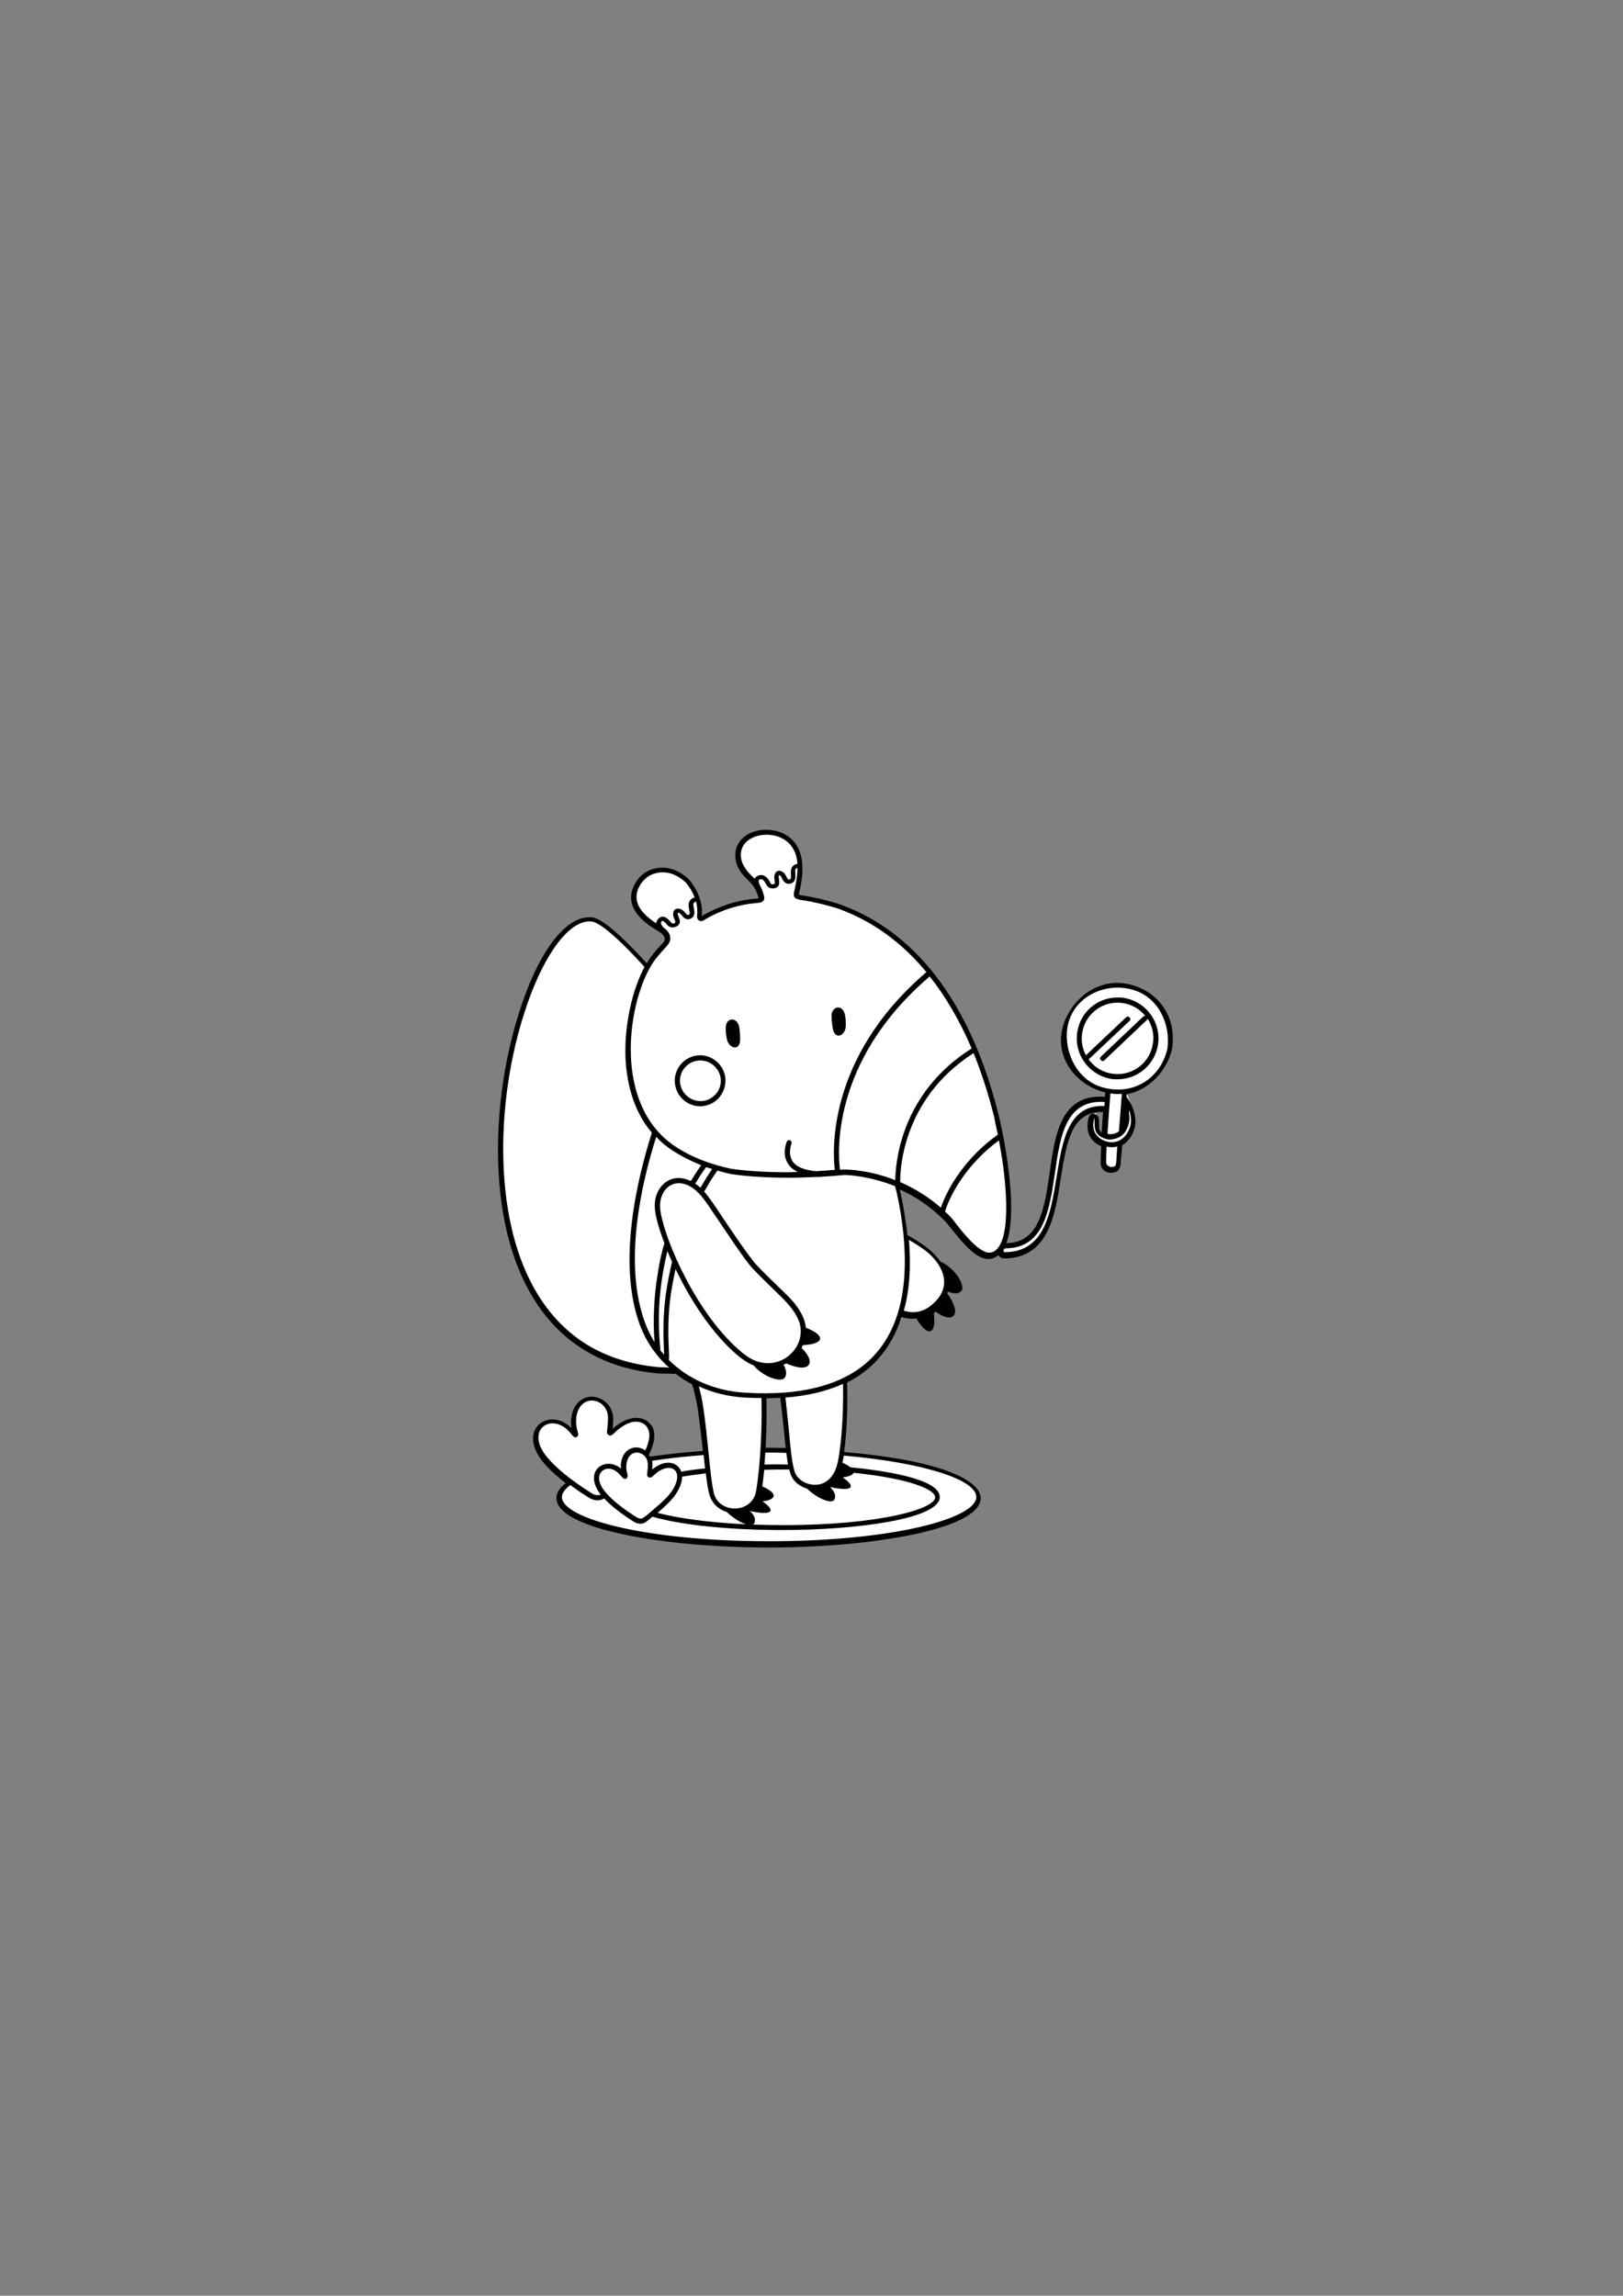 <?xml version="1.0" encoding="utf-8"?>
<!-- Generator: Adobe Illustrator 18.1.1, SVG Export Plug-In . SVG Version: 6.00 Build 0)  -->
<svg version="1.1" xmlns="http://www.w3.org/2000/svg" xmlns:xlink="http://www.w3.org/1999/xlink" x="0px" y="0px"
	 viewBox="0 0 595.3 841.9" enable-background="new 0 0 595.3 841.9" xml:space="preserve">
<rect x="0" y="0" width="595.3" height="841.9" fill="#808080" stroke="none"/>
<g id="Preenchimento">
	<path fill="#FFFFFF" d="M280.2,512.6l0-0.6l-0.6,0c-2.3,0-4.4-0.1-6.5-0.2c-5.8-0.4-11.3-1.7-16.4-4.1l-1.3-0.6l0.4,1.3
		c0.6,2.3,1.2,4.9,1.4,6.2c1,6.1,1.6,12.5,2.2,18.2c0.6,6,1.1,11.1,1.9,14.7c1.1,4.7,5.3,6.4,8.5,6.4l0.2,0c3.2-0.1,7.3-1.9,8.2-6.8
		C279,542.6,280.6,527.8,280.2,512.6z"/>
	<path fill="#FFFFFF" d="M246.4,501.1c-4.9-4.3-8.5-9.5-10.7-15.5c-8.4-22.7-0.9-53.6,4.4-70.1l0.1-0.3l-0.2-0.3
		c-14.6-17.2-10.2-45.9-2.7-60l0.2-0.4l-0.3-0.3c-15.5-16.9-19.1-16.9-20.3-16.9l-0.5,0c-8.3,0-17.9,13.4-24.5,34.1
		c-11.1,34.9-14.8,95.8,20.7,120.7c8.2,5.8,18.1,9.2,29.6,10.2c1.1,0,2.5,0,3.8,0.1l1.8,0.1L246.4,501.1z"/>
	<path fill="#FFFFFF" d="M308.2,539.3l-0.5,0l-0.2,0.4c-1.7,3.8-4.8,5.9-8.4,5.9l-0.2,0c-3.9-0.1-7.4-2.5-8.3-5.8
		c-0.1-0.3-0.2-0.7-0.3-1.1l-0.1-0.5l-0.5,0c-3.1,0-6.3,0-9.3,0.1l-0.6,0l-0.1,0.6c-0.3,3.4-0.7,6.5-1,8.2c-0.8,4.3-4.2,7.1-8.6,7.2
		l-0.2,0c-3.7,0-7.9-2.1-9-6.7c-0.4-1.8-0.8-4.1-1.2-7.4l-0.1-0.6l-0.6,0.1c-3.1,0.3-6.1,0.8-8.8,1.2l-0.5,0.1l0,0.5
		c0,1.5-0.5,3.1-1.4,4.8c-1.6,3.1-4.9,5.8-7.5,8l-1,0.8l1.2,0.3c10.7,2.9,27.9,4.6,46.1,4.6c31.3,0,56.8-4.9,56.8-10.9
		C343.8,545.3,329.5,541.4,308.2,539.3z"/>
	<path fill="#FFFFFF" d="M261.7,428c-0.8-0.2-1.5-0.5-2.3-0.7l-0.5-0.2l-0.3,0.4c-1.4,2-2.8,4.1-4,6.3l-0.3,0.5l0.5,0.3
		c0.6,0.4,1.3,0.9,1.9,1.5l0.6,0.6l0.4-0.7c1.4-2.4,2.8-4.8,4.3-7l0.5-0.7L261.7,428z"/>
	<path fill="#FFFFFF" d="M310,507.3l0-1l-0.9,0.4c-5.9,2.7-12.9,4.4-21,5l-0.7,0.1l0.1,0.7c0.5,4,0.9,7.9,1.3,11.6
		c0.6,6.5,1.2,12.1,2.2,15.6c0.8,3,4.3,5.4,7.9,5.5l0.3,0c3.9,0,7-2.5,8.5-7C309.1,533.8,310.4,521.1,310,507.3z"/>
	<path fill="#FFFFFF" d="M289.9,537c-0.2-1.2-0.4-2.6-0.6-4.3l-0.1-0.6l-0.6,0c-2.1,0-4.2-0.1-6.4-0.1l-2,0l0,0.6
		c-0.1,1.6-0.2,3.1-0.3,4.5l-0.1,0.7l0.7,0c2.9-0.1,5.8-0.1,8.8-0.1l0.8,0L289.9,537z"/>
	<path fill="#FFFFFF" d="M357.1,384.2c-4.3-10.2-9.5-19.2-15.5-26.7l-0.4-0.5l-0.5,0.4c-37.4,31.9-33.7,67.7-33.2,71.7l0.1,0.6
		l2.3-0.2c0.3,0,8.4,0,18.4,3.9l0.9,0.3l0-1c0-5.1,1.5-31.3,27.7-47.8l0.5-0.3L357.1,384.2z"/>
	<path fill="#FFFFFF" d="M293.9,484.1c-0.9-2.4-2.6-4.9-4.9-7.3c-1.1-1.2-2.8-2.9-4.7-4.6l-0.2-0.2c-3.3-3.2-7.1-6.9-8.5-8.7
		c-3.8-4.9-7.3-10.3-10.5-15.1c-2.1-3.1-4.1-6.1-5.8-8.5c-3.1-4.2-6.6-6.5-10-6.5c-2.1,0-4,0.9-5.4,2.6c-1.8,2.2-2.6,5.4-2,8.9
		c2,11.4,13.8,38.6,30.3,52.1c0.7,0.6,1.5,1.1,2.3,1.6c2.4,1.5,5,2.3,7.6,2.3c4.2,0,8.1-2.1,10.5-5.6
		C294.7,491.7,295.2,487.7,293.9,484.1z"/>
	<path fill="#FFFFFF" d="M259.5,538.5c-0.2-1.6-0.3-3.3-0.5-5l-0.1-0.6l-0.6,0c-6.7,0.5-13.1,1.2-19.1,2.1l-0.7,0.2l0.1,0.7
		c0,0.2,0.1,0.4,0.1,0.6c0,0.6,0,1.4-0.1,2.4l-0.2,1.6l1.2-1.1c1.9-1.6,3.8-2.5,5.5-2.5c1.4,0,2.7,0.6,3.5,1.7
		c0.3,0.3,0.4,0.7,0.6,1.2l0.2,0.5l0.6-0.1c2.7-0.5,5.7-0.9,8.8-1.2l0.6-0.1L259.5,538.5z"/>
	<path fill="#FFFFFF" d="M257,388.2c-4.6,0.1-8.3,3.8-8.2,8.4c0.1,4.4,3.8,8,8.2,8l0.2,0c2.2,0,4.2-0.9,5.7-2.5
		c1.5-1.6,2.3-3.6,2.3-5.8C265.1,391.8,261.5,388.2,257,388.2z"/>
	<path fill="#FFFFFF" d="M257.7,426.7c-4.1-1.6-7.8-3.4-11-5.6c-2-1.4-3.8-2.9-5.5-4.7l-0.8-0.8l-0.3,1.1
		c-5.1,16.1-12.3,46.5-4.1,68.8c0.9,2.6,2.2,5,3.7,7.4l1.4,2.2l-0.2-2.6c-0.7-8.8-0.2-17.9,1.5-27.2c0.5-3,1.3-6,2.1-9l0.1-0.2
		l-0.1-0.2c-1.6-4.2-2.7-8.1-3.3-11c-0.6-3.6,0.1-6.9,2.1-9.2c2.4-2.8,6.2-3.6,10-1.6l0.5,0.3l0.3-0.5c1.2-2,2.5-4,3.8-5.9l0.5-0.7
		L257.7,426.7z"/>
	<path fill="#FFFFFF" d="M247.4,462.5c-0.6-1.4-1.2-2.7-1.7-4l-0.7-1.8l-0.5,1.9c-0.7,2.6-1.1,4.7-1.5,6.7
		c-2.6,14.3-1.7,24.7-1.4,28.6c0.1,0.7,0.1,1.1,0.1,1.4l0,0.2l0.1,0.2c0.5,0.6,1,1.2,1.5,1.8l1.2,1.3l0-1.8c0-0.7,0-1.6-0.1-2.4
		c-0.2-4.4-0.4-11.9,0.7-19.7c0.6-4,1.4-8.1,2.3-12l0.1-0.2L247.4,462.5z"/>
	<path fill="#FFFFFF" d="M252.2,323.1c-3.7-3.6-8.2-4.7-12.6-3.3c-2.2,0.7-4,2.3-5.3,4.5c-3,5.3-1,10.2,6.2,14.9l1,0.7l0-1.2
		c0-0.4,0.1-0.7,0.2-1c0.3-0.5,0.7-0.8,1.1-0.9c0.6-0.1,1.2,0.3,1.6,0.6c0.4,0.3,0.6,0.6,0.9,0.9c0.5,0.6,0.9,1,1.5,1
		c0.3,0,0.5-0.1,0.7-0.1c0.4-0.2,0.7-0.4,0.8-0.6c0.2-0.4,0-0.9-0.3-1.7c-0.1-0.3-0.3-0.7-0.3-1c-0.2-0.8-0.1-1.5,0.4-1.8
		c0.3-0.2,1-0.3,1.8,0.1c0.5,0.3,0.8,0.7,1.1,1.1c0.5,0.6,0.9,1,1.4,1c0.3,0,0.5-0.1,0.7-0.2c0.9-0.5,0.7-1.4,0.4-2.5
		c-0.4-1.6-0.5-3,1.6-3.7l0.7-0.2l-0.2-0.6C254.4,325.6,252.4,323.4,252.2,323.1z"/>
	<path fill="#FFFFFF" d="M293.4,316.7c-0.5-5.2-2.9-8.8-7.3-10.5c-1.5-0.6-3.1-0.9-4.7-0.9c-3.7,0-7,1.5-8.8,3.8
		c-1.4,1.9-1.8,4.3-1,6.9c0.7,2.4,2.5,4.4,3.9,5.6c0.4,0.3,0.7,0.7,1,1l0.7,0.7l0.4-0.9c0.1-0.2,0.2-0.4,0.3-0.5
		c0.4-0.4,0.9-0.6,1.5-0.6c0,0,0,0,0,0c0.7,0,1.3,0.4,1.9,1c0.3,0.3,0.5,0.7,0.7,1.1c0.4,0.7,0.7,1.3,1.6,1.3c0.1,0,0.2,0,0.4,0
		c0.4-0.1,0.7-0.2,0.9-0.4c0.3-0.4,0.2-0.9,0.1-1.7c-0.1-0.3-0.1-0.7-0.1-1c0-0.8,0.3-1.5,0.8-1.7c0.1,0,0.2-0.1,0.4-0.1
		c0.4,0,0.8,0.2,1.3,0.6c0.4,0.4,0.6,0.9,0.9,1.3c0.4,0.7,0.7,1.3,1.4,1.3c0.2,0,0.3,0,0.5-0.1c1-0.3,1-1.3,1-2.5
		c-0.1-1.6,0-3,1.9-3.3l0.6-0.1L293.4,316.7z"/>
	<path fill="#FFFFFF" d="M415.3,406.3l-2-5.2l-0.1,7.5c0.4,1.7,0.1,3.5-0.7,5.2c-0.8,1.6-2.3,2.6-4.3,2.9c-0.8,0.1-1.6,0-2.5-0.3
		c-2.9-1.1-2.9-2.7-2.9-4.6c0-0.4,0-0.9,0-1.3c-0.1-0.7-0.2-1-0.3-1.2l-0.6-1.1l-0.9,0.4l-0.4,0.8c-0.1,0.2-0.2,0.4-0.2,0.7
		c-0.9,3.6,0,6.5,2.7,8.3c1.5,1,3.3,1.6,5,1.6c0.4,0,0.8,0,1.2-0.1c2.8-0.4,5-2.5,6.3-5.7C416.7,411.3,416,408.3,415.3,406.3z"/>
	<path fill="#FFFFFF" d="M410.8,419.5l-0.9,0.2c-0.2,0.1-0.4,0.1-0.7,0.2c-0.9,0.1-1.8,0.1-3.1-0.1l-0.8-0.2l0,0.8
		c-0.1,2.5-0.2,4.3-0.2,5.7c0,1.3,0.7,2,1.4,2.3c0.4,0.2,0.9,0.3,1.3,0.3c0.7,0,1.4-0.2,1.8-0.6c0.8-0.6,0.7-2.8,0.7-2.8l0.4-4.8
		L410.8,419.5z"/>
	<path fill="#FFFFFF" d="M411.6,401.1c-1.3,0.1-2.5,0.1-4.2-0.1l-0.7-0.1l-0.1,0.7c-0.2,2.4-0.7,8.5-1.1,14.3l0,0.5l0.5,0.1
		c0.5,0.1,1,0.2,1.4,0.2c0.2,0,0.4,0,0.6-0.1c1.1-0.2,2.1-0.6,2.8-1.2l0.2-0.2l1.2-14.3L411.6,401.1z"/>
	<path fill="#FFFFFF" d="M422.2,374.1l0.3,0.1l-1.2-1.5l-1.3-1.9l0.1,0.4c-2-2.1-4.7-3.5-7.5-4.1c-0.8-0.1-1.6-0.2-2.4-0.2
		c-6.7,0-12.4,4.8-13.6,11.4c-0.6,3.1,0,6.2,1.5,9l0.4,0.8l15.5-14.6c0,0,0.1,0,0.2,0.1c0.1,0.1,0.1,0.2,0,0.3l-15.4,14.6l0.3,0.5
		c2.1,2.9,5.2,4.9,8.8,5.5c0.8,0.1,1.6,0.2,2.4,0.2c6.7,0,12.4-4.8,13.6-11.4C424.3,380.1,423.7,376.9,422.2,374.1z M420.3,373.7
		l-15.7,14.7c0,0-0.1,0-0.2-0.1c-0.1-0.1-0.1-0.2,0-0.3l15.5-14.7l0.2,0l0.1,0l0,0.1C420.4,373.5,420.4,373.6,420.3,373.7z"/>
	<path fill="#FFFFFF" d="M405.5,402.9c-15.6-1-17.7,12.7-20,27.3c-2,12.6-4.4,28.3-18.6,26.6l0.5,0.4c-0.3,0.5-0.6,1-1,1.4l-2.3,1
		c1.7,0.6,10.2,0.8,14.1-1.7c7.4-4.8,9.1-15.7,10.8-26.3c1.9-12.2,3.9-24.8,15.7-24.8c0.2,0,0.4,0,0.7,0l1,0l0.3-3.8L405.5,402.9z"
		/>
	<path fill="#FFFFFF" d="M413.6,361.3c-1.2-0.2-2.3-0.3-3.5-0.3c-9.6,0-17.9,6.9-19.6,16.4c-0.9,5.2,0.2,10.5,3.3,14.9
		c3,4.4,7.6,7.3,12.8,8.2c1.2,0.2,2.3,0.3,3.5,0.3c9.6,0,17.9-6.9,19.6-16.4C431.6,373.5,424.4,363.2,413.6,361.3z M424.2,383.3
		c-1.2,6.8-7.1,11.8-14.1,11.8c-0.8,0-1.7-0.1-2.5-0.2c-7.8-1.4-12.9-8.8-11.6-16.6c1.2-6.8,7.1-11.8,14-11.8c0.8,0,1.7,0.1,2.5,0.2
		C420.4,368.1,425.5,375.6,424.2,383.3z"/>
	<path fill="#FFFFFF" d="M367.3,417.9l-0.2-1l-0.8,0.6c-11.3,8.2-17.8,19.1-20.1,26.6l-0.1,0.4l0.3,0.3c0.6,0.5,1.1,1.1,1.7,1.6
		c0.6,0.6,1.4,1.6,2.3,2.8c2.9,3.7,7.8,9.9,11.8,10.8c0.3,0.1,0.7,0.1,1,0.1c0.5,0,0.9-0.1,1.3-0.2
		C374.1,456.2,368.5,424.3,367.3,417.9z"/>
	<path fill="#FFFFFF" d="M331.9,449.2c-0.8-6.1-1.9-11.3-2.7-14.6l-0.1-0.3l-0.3-0.1c-10.1-4.1-18.5-4.2-18.9-4.2
		c-7.1,0.7-14.1,1.1-21,1.1c-13,0-20.8-1.3-20.9-1.3c-1.4-0.3-3-0.7-4.6-1.2l-0.4-0.1l-0.3,0.4c-1.8,2.5-3.4,5.2-4.9,7.9l-0.2,0.4
		l0.3,0.3c0.6,0.7,1.2,1.3,1.6,2c1.8,2.4,3.8,5.4,5.9,8.6c3.1,4.7,6.7,10,10.5,15c1.3,1.7,5.1,5.4,8.5,8.7c1.9,1.9,3.7,3.6,4.9,4.8
		c2.4,2.5,4.1,5,5,7.5c1.4,3.8,0.9,7.9-1.5,11.3c-2.5,3.6-6.6,5.8-10.9,5.8c-2.7,0-5.3-0.8-7.8-2.4c-0.8-0.5-1.5-1-2.3-1.6
		c-11.3-9.3-19.4-24-23.2-32l-0.8-1.7l-0.4,1.8c-0.8,3.5-1.4,6.7-1.8,9.8c-1.1,7.8-0.9,15.2-0.7,19.6c0.1,2.3,0.1,3.5,0,3.9
		l-0.1,0.4l0.3,0.3c7.2,7.1,17.2,11.5,28.1,12.2c2.6,0.2,5.2,0.3,7.7,0.3c0,0,0,0,0,0c18.1,0,31.7-4.7,40.4-13.9
		C331,487.2,334.6,470.9,331.9,449.2z"/>
	<path fill="#FFFFFF" d="M238.2,522.9c-0.9-1.3-2.2-2-3.8-2.2c-2.5-0.3-5.4,0.9-8.2,3.4c-0.5,0.4-1,0.9-1.5,1.4
		c-0.3,0.3-0.6,0.4-0.8,0.3c-0.1-0.1-0.4-0.2-0.2-1.1c0.2-1,0.5-3.6,0.3-5.1c-0.3-4.2-3.5-6.4-6.5-6.5l-0.2,0
		c-2.6,0-5.6,1.7-6.4,6.6c-0.2,1.7-0.1,3.6,0.5,5.8c0.2,0.6,0.2,0.9-0.2,1.1c-0.3,0-0.6-0.5-0.8-0.7c-0.8-1-2-2.4-3.6-3.3
		c-2.9-1.7-6.5-1.3-8.4,0.8c-1.8,2-2.3,6,1.5,11c3.3,4.3,9.1,9,17.3,14.2c0,0,1,0.6,2.3,0.6c0.6,0,1.1-0.1,1.5-0.3l0.7-0.4l-0.8-1
		c-2.1-2.7-2.7-5.4-1.7-7.4c0.7-1.5,2.3-2.4,4.1-2.4c1,0,2,0.3,3,0.8c0.4,0.2,0.9,0.6,1.3,0.9l1.2,1.1l-0.2-1.7
		c-0.1-0.8-0.1-1.5,0-2.2c0.5-3.7,3-5,4.9-5c1,0,2,0.3,2.9,1l0.6,0.4l0.3-0.7c1.1-2.3,1.7-4.4,1.6-6.1
		C239.1,524.8,238.8,523.8,238.2,522.9z"/>
	<path fill="#FFFFFF" d="M309.8,533.1l-0.6-0.1l-0.1,0.6c-0.3,1.8-0.6,3.3-0.9,4.4l-0.2,0.8l0.8,0.1c21.9,2.2,35.6,6.1,35.6,10.2
		c0,6.4-25.1,11.4-57.2,11.4c-18.6,0-36-1.8-46.7-4.7l0.4-1.5l-1.6,1.4c-0.9,0.7-1.6,1.4-2.2,1.8c-0.5,0.4-1.1,0.6-1.8,0.6
		c-1,0-1.8-0.5-1.9-0.5c-4.8-3-8.5-5.9-11-8.6l-0.4-0.4l-0.5,0.3c-0.6,0.4-1.3,0.6-2.1,0.6c-1.2,0-2.1-0.4-2.5-0.7
		c-2.5-1.6-4.9-3.2-7.1-4.8l-0.4-0.3L209,544c-2.3,1.6-3.5,3.3-3.5,5c0,9.3,34.4,16.9,76.7,16.9c42.3,0,76.7-7.6,76.7-16.9
		C359,540.9,334.3,535.2,309.8,533.1z"/>
	<path fill="#FFFFFF" d="M341.1,458.9c-1.8-1.6-4.3-3.2-7.2-4.9l-1.1-0.6l0.1,1.2c0.8,9.8,0.1,18.5-1.9,25.9l-0.2,0.6l0.6,0.2
		c1.4,0.4,2.6,0.6,3.6,0.6l0.3,0c2.2,0,4.2-0.7,6.1-2.1c3.6-2.7,5.6-5.9,5.7-9.3C347.3,466.6,345.2,462.5,341.1,458.9z"/>
	<path fill="#FFFFFF" d="M366.9,416c-0.5-2.4-1-4.7-1.5-6.8c-2-8.2-4.6-16.1-7.5-23.3l-0.3-0.7l-0.7,0.4
		c-27.9,17.7-27.3,46.8-27.3,48l0,0.4l0.4,0.2c5.5,2.3,10.5,5.5,14.9,9.3l0.7,0.6l0.3-0.9c1.2-3.7,6.4-16.4,20.7-26.5l0.3-0.2
		L366.9,416z"/>
	<path fill="#FFFFFF" d="M248.5,539c-1.6-2.2-5.4-1.9-8.5,0.9c-0.3,0.3-0.7,0.6-1,1c-0.1,0.1-0.3,0.2-0.5,0.2h-0.1l-0.1-0.1
		c-0.1-0.1-0.1-0.4-0.1-0.7c0.1-0.7,0.3-2.6,0.2-3.7c0-0.2-0.1-0.5-0.1-0.7l2.9,0.8l-3.1-1.7c-0.8-2-2.7-3-4.4-3
		c-2.3,0-4.1,1.8-4.5,4.6c-0.2,1.2-0.1,2.6,0.4,4.1c0.1,0.4,0.1,0.6,0,0.7l-0.1,0.1l-0.1,0c-0.2,0-0.4-0.2-0.6-0.5
		c-0.6-0.7-1.4-1.7-2.6-2.3c-0.9-0.5-1.8-0.8-2.8-0.8c-1.7,0-3.1,0.8-3.7,2.2c-0.9,1.9-0.3,4.4,1.6,7c2.3,3.1,6.5,6.5,12.3,10.1
		c0.2,0.2,1,0.4,1.6,0.4c0.6,0,1.1-0.2,1.5-0.5c0.6-0.5,1.5-1.2,2.5-2c0.4-0.3,0.8-0.7,1.3-1.1c2.6-2.2,5.8-4.9,7.4-7.9
		c0.9-1.8,1.4-3.4,1.4-4.8C249.2,540.4,249,539.6,248.5,539z"/>
	<g>
		<path fill="#FFFFFF" d="M235.8,534.5C235.5,534.3,235.3,534.3,235.8,534.5L235.8,534.5z"/>
		<path fill="#FFFFFF" d="M241.2,536.6l-5.5-1.5c-0.3-0.1-0.9-0.2-0.8-0.8l0.1-0.6l0.6,0c0.2,0,0.5,0.1,0.6,0.2L241.2,536.6z"/>
	</g>
	<path fill="#FFFFFF" d="M306.9,332.3c-0.1,0-6.3-2-11.8-2.8c-2.1-0.3-2.6-0.6-2.9-0.9c-0.2-0.3-0.1-0.6-0.1-0.8l0-0.2
		c0.5-2.1,1.3-5.6,1.3-9.2v-0.8l-0.8,0.1c-1.4,0.3-1.4,1.5-1.3,2.8c0.1,1.4,0,2.6-1.3,2.9c-1.3,0.3-1.9-0.4-2.4-1.5
		c-0.2-0.4-0.4-0.9-0.8-1.2c-0.4-0.3-0.7-0.5-1-0.5l-0.8,0.2l0.1,0.4c0,0.1-0.1,0.4-0.1,0.7c0,0.3,0,0.6,0.1,1
		c0.1,0.7,0.2,1.5-0.2,2c-0.2,0.3-0.6,0.5-1.2,0.6c-1.3,0.2-1.8-0.6-2.4-1.5c-0.2-0.3-0.4-0.7-0.6-1c-0.4-0.5-1-0.8-1.6-0.9
		c-0.3,0-0.7,0.1-1.1,0.5c-0.5,0.5-0.5,1.2-0.2,1.9l-0.2,0.1l0.3,0.6c0.4,0.7,0.7,1.3,1,1.9c0.6,1.7,0.9,2.5,0.6,3.1
		c-0.3,0.5-1,0.6-2.4,0.7c-8.3,0.7-15.2,4-18.6,6c-0.9,0.7-1.6,0.8-1.9,0.4c-0.2-0.2-0.3-0.6-0.2-1.1c0.2-1.7,0.1-3.5-0.4-5.3
		l-0.2-0.7l-0.7,0.2c-1.9,0.6-1.6,1.9-1.3,3.2c0.3,1.3,0.5,2.4-0.7,3c-1.2,0.6-2.1-0.2-2.7-0.9c-0.3-0.4-0.6-0.7-1-1
		c-0.4-0.2-0.7-0.3-0.9-0.3l-1,0.3l0.3,0.5c0,0.2,0,0.4,0.1,0.7c0.1,0.3,0.2,0.6,0.3,0.9c0.3,0.7,0.5,1.4,0.3,2
		c-0.2,0.4-0.5,0.7-1,0.9c-1.3,0.5-2.1-0.3-2.6-1c-0.3-0.3-0.5-0.6-0.8-0.8c-0.5-0.4-0.8-0.5-1.3-0.5c-0.3,0.1-0.6,0.3-0.9,0.7
		c-0.4,0.6-0.2,1.3,0.2,1.9l-0.3,0.3l0.7,0.5c1.5,0.9,2.4,2,2.5,3.1c0.1,0.8-0.1,1.6-0.7,2.3c-0.3,0.4-0.7,0.8-1.2,1.3
		c-1.5,1.7-3.6,4-5.2,6.7c-8.4,14.4-12.3,44.4,2.6,61.3l0,0c1.8,2.1,3.9,3.9,6.1,5.4c5.8,3.9,12.9,6.8,21.1,8.6
		c0.3,0.1,8.1,1.3,20.8,1.3c5.6,0,11.5-0.3,17.6-0.8l0.7-0.1l-0.1-0.7c-0.9-6.5-3.3-40.4,32.8-71.6l0.6,0.7l1-0.8
		C331.9,345.3,320.3,336.9,306.9,332.3z M265.7,396.2c0,2.3-0.8,4.5-2.4,6.1c-1.6,1.7-3.7,2.6-6,2.6l-0.2,0c-4.7,0-8.5-3.8-8.6-8.4
		c-0.1-4.8,3.7-8.7,8.4-8.8l0.2,0C261.7,387.8,265.6,391.5,265.7,396.2z"/>
</g>
<g id="Linhas">
	<g>
		<path d="M235.6,534.5C235.3,534.3,235.1,534.3,235.6,534.5L235.6,534.5z"/>
		<path d="M194.7,523.4C194.2,523.2,194,523.3,194.7,523.4L194.7,523.4z"/>
		<path d="M412.5,366c-0.9-0.2-1.8-0.2-2.6-0.2c-7.3,0-13.5,5.2-14.7,12.4c-1.5,8.1,4,15.9,12.1,17.4c0.9,0.2,1.8,0.2,2.6,0.2
			c7.3,0,13.5-5.2,14.8-12.4C426.1,375.3,420.7,367.5,412.5,366z M422.8,383.1c-1.1,6.3-6.6,10.8-12.9,10.8c-0.8,0-1.6-0.1-2.3-0.2
			c-3.5-0.6-6.3-2.5-8.3-5.2l15-14.1c0.4-0.4,0.4-0.9,0-1.3c-0.4-0.4-0.9-0.4-1.3,0L398.3,387c-1.3-2.5-1.9-5.5-1.3-8.5
			c1.1-6.3,6.6-10.8,12.9-10.8c0.8,0,1.6,0.1,2.3,0.2c3.3,0.6,6,2.3,7.9,4.7c-0.3-0.1-0.6,0-0.8,0.2l-15.5,14.7
			c-0.4,0.4-0.4,0.9,0,1.3c0.2,0.2,0.4,0.3,0.7,0.3c0.2,0,0.5-0.1,0.6-0.3l15.5-14.7c0.2-0.2,0.3-0.4,0.3-0.6
			C422.7,376.3,423.5,379.7,422.8,383.1z"/>
		<path d="M412.1,360.6c-10.7-1.4-20.2,6.9-22.5,16.9c-2.5,11,5.6,20.7,15.8,23.1c0,0.4-0.1,0.9-0.1,1.6
			c-16.2-1.1-18.3,13.6-20.3,27.9c-1.9,13.1-3.7,25.6-15.9,25.8c4.3-11.1-0.2-36.3-2.8-46.9C353.4,357,327,338,307,331.3
			c-0.3-0.1-6.5-2-12-2.8c-1.2-0.2-1.8-0.3-2-0.4l0-0.1c1.2-5.1,4.3-18.5-6.8-22.8c-1.6-0.6-3.4-0.9-5.2-0.9c-4.1,0-7.7,1.6-9.7,4.3
			c-1.6,2.2-2,4.9-1.2,7.9c0.8,2.7,2.7,4.8,4.2,6.2c1.5,1.4,2.7,3,3.3,4.7c0.2,0.6,0.6,1.6,0.7,2c-0.3,0.1-1.1,0.2-1.5,0.2
			c-6.3,0.5-13.1,2.7-19,6.1l-0.1,0.1c-0.1,0.1-0.2,0.2-0.3,0.2c0.8-7.5-4.5-13.2-4.7-13.5c-3-2.8-6.2-4.3-9.7-4.3
			c-1.4,0-2.7,0.2-4.1,0.7c-2.4,0.8-4.5,2.6-5.9,5c-5.4,9.5,5.1,15.6,8.5,17.6c1.3,0.8,2.2,1.7,2.3,2.6c0.1,0.5-0.1,0.9-0.4,1.4
			c-0.3,0.4-0.7,0.8-1.2,1.3c-1.5,1.6-3.4,3.8-5,6.4c-15.6-17-19.3-16.9-21-16.8l-0.2,0c0,0,0,0,0,0c-9,0-18.8,13.3-25.6,34.9
			c-6.7,21-9.2,45.2-6.9,66.2c2.8,25.6,12.5,44.9,28.1,55.8c8.4,5.9,18.5,9.4,30.1,10.4c2.5,0,5.5,0.1,5.9,0.2l0.1-0.2
			c1.9,1.5,4,2.8,6.2,4c0.8,2.7,1.5,6,1.8,7.5c0.9,5.7,1.5,11.6,2.1,16.9c-6.9,0.5-13.4,1.2-19.4,2.1c-0.1-0.2-0.3-0.5-0.4-0.7
			c1.3-2.6,2-5,2-7.1c0-1.5-0.4-2.8-1.2-3.8c-1.1-1.5-2.7-2.4-4.6-2.6c-2.8-0.3-6,1-9.1,3.6c-0.1,0.1-0.3,0.3-0.4,0.4
			c0.1-1.3,0.3-3.1,0.2-4.2c-0.4-4.8-4.2-7.5-7.6-7.6c-3-0.1-6.9,1.8-7.7,7.5c-0.2,1.2-0.2,2.5,0,4c-0.7-0.7-1.5-1.4-2.5-1.9
			c-3.5-2-7.5-1.6-9.9,1.1c-2.1,2.4-2.8,6.9,1.4,12.5c2,2.7,5,5.5,8.9,8.5c-2.3,1.7-3.4,3.6-3.4,5.5c0,11.3,39.6,18.1,77.8,18.1
			c38.3,0,77.8-6.8,77.8-18.1c0-6.1-13.2-13.8-50.1-16.9c0.9-6.4,1.4-15.8,1.1-25.5c4.2-2.1,7.8-4.8,10.8-8c4.1-4.4,7.2-9.7,9.1-16
			c1.3,0.4,2.7,0.6,3.9,0.6c0.1,0,0.1,0,0.2,0c0.5,0,1,0,1.4-0.1c4.4,7.3,7.4,5.8,6.4-2c0.2-0.1,0.5-0.3,0.7-0.5
			c6.3,4.7,10,1.3,4.3-6.6c0-0.3,0.1-0.5,0.1-0.8c2.4,1.1,4.3,0.8,5.1-0.3c1.3-1.6-1.9-8-7.7-10.6c-1-1.4-2.3-2.8-3.8-4.2
			c-2.2-1.8-5-3.7-8.4-5.6c-0.1-1.1-0.2-2.3-0.4-3.4c-0.7-5.3-1.6-10-2.4-13.3c5.4,2.4,11.2,6.1,16.5,11.5c0.5,0.5,1.3,1.6,2.3,2.7
			c3.2,4,8,10.2,12.5,11.2c0.4,0.1,0.9,0.1,1.3,0.1c0.6,0,1.2-0.1,1.7-0.3c0.7-0.3,1.3-0.6,1.9-1.1c0.4,0.7,1.1,1.2,2.1,1.2
			c0,0,0,0,0,0c16.2-0.1,18.7-15.7,20.8-29.5c2.1-13.2,3.9-24.6,15.5-24.2c-0.2,2.3-0.4,5-0.5,7.6c-1-0.8-1-1.8-1-3.1
			c0-0.5,0-0.9,0-1.4c-0.1-0.8-0.2-1.5-0.7-1.9c-0.4-0.3-0.8-0.5-1.2-0.6l-0.2,0c-0.5,0-1.4,0.2-1.8,1.9c-0.9,3.9,0.1,7.1,3,9.1
			c0.5,0.4,1.1,0.7,1.7,0.9c-0.1,2.6-0.2,4.7-0.2,6.1c0,1.5,0.7,2.7,2,3.3c0.6,0.3,1.2,0.4,1.8,0.4c0.9,0,1.9-0.3,2.5-0.8
			c1.1-0.9,1.1-3.1,1.1-3.8l0.5-5.5c1.8-1.1,3.3-2.8,4.2-5.2c1.6-4,0-8.7-2-11.7l-0.7-1l0.1-0.8c8.2-1.5,14.9-8.6,16.7-16.7
			c0,0,0-0.1,0-0.1c0,0,0-0.1,0-0.1C431.8,372.1,423.9,362.2,412.1,360.6z M366,416.1c-11.4,8.1-18.2,18.9-20.9,26.8
			c-4.9-4.3-10.1-7.3-14.9-9.4c-0.1-2.3-0.2-30,26.9-47.3c2.8,6.9,5.3,14.5,7.5,23.2C365,411.5,365.5,413.8,366,416.1z M308.1,429
			c-0.7-5-3.8-39.6,32.9-70.9c5.6,7,10.8,15.7,15.4,26.4c-26.4,16.6-28,42.8-28,48.3c-9.9-3.9-17.9-3.9-18.5-3.9h-0.1l0,0
			C309.2,428.9,308.6,428.9,308.1,429z M272.1,315.9c-0.7-2.4-0.4-4.6,0.9-6.3c1.6-2.2,4.8-3.5,8.2-3.5c1.6,0,3.1,0.3,4.5,0.8
			c4.8,1.9,6.5,5.8,6.8,9.9c-2.5,0.4-2.5,2.6-2.4,3.9c0.1,1.4,0,1.7-0.5,1.8c-0.5,0.1-0.6,0.1-1.1-0.9c-0.3-0.5-0.5-1.1-1-1.5
			c-1.1-1-2-0.8-2.4-0.6c-0.7,0.3-1.1,1.2-1.1,2.3c0,0.4,0.1,0.8,0.1,1.1c0.1,0.4,0.2,1,0,1.2c0,0.1-0.2,0.1-0.5,0.2
			c-0.7,0.1-0.8-0.1-1.3-1c-0.2-0.4-0.4-0.8-0.8-1.2c-0.6-0.7-1.5-1.2-2.3-1.2c-0.7,0-1.4,0.2-2,0.8c-0.2,0.2-0.3,0.4-0.4,0.6
			c-0.3-0.4-0.7-0.7-1.1-1.1C274.5,320,272.8,318.1,272.1,315.9z M234.7,324.7c1.2-2,2.9-3.5,4.9-4.2c1.2-0.4,2.3-0.6,3.5-0.6
			c3,0,5.8,1.3,8.4,3.7c0,0,2,2.2,3.3,5.5c-2.8,0.9-2.3,3.1-2,4.5c0.3,1.3,0.3,1.6-0.1,1.8c-0.5,0.3-0.6,0.2-1.3-0.6
			c-0.4-0.4-0.8-0.9-1.3-1.2c-1.3-0.7-2.1-0.3-2.5-0.1c-0.6,0.5-0.9,1.4-0.6,2.5c0.1,0.4,0.2,0.7,0.4,1.1c0.2,0.4,0.4,1,0.3,1.2
			c0,0.1-0.2,0.2-0.4,0.3c-0.6,0.2-0.8,0.1-1.5-0.7c-0.3-0.3-0.6-0.7-1-1c-0.5-0.4-1.2-0.9-2.1-0.7c-0.6,0.1-1.1,0.5-1.6,1.2
			c-0.2,0.4-0.4,0.8-0.4,1.2C233.8,334.1,231.9,329.6,234.7,324.7z M243.8,347.8c0.5-0.5,0.9-1,1.2-1.4c0.7-0.9,1-1.9,0.8-2.9
			c-0.2-1.3-1.2-2.6-2.8-3.6l0.1-0.1c-0.5-0.5-0.8-1.2-0.6-1.7c0.2-0.3,0.4-0.4,0.4-0.4c0.1,0,0.3,0,0.8,0.4
			c0.3,0.2,0.5,0.5,0.7,0.7c0.6,0.7,1.6,1.8,3.4,1.1c0.7-0.3,1.2-0.7,1.4-1.2c0.4-0.8,0-1.7-0.3-2.5c-0.1-0.3-0.2-0.6-0.3-0.8
			c-0.1-0.4,0-0.7,0-0.7c0,0,0.3,0,0.7,0.2c0.3,0.2,0.5,0.5,0.8,0.8c0.6,0.8,1.7,2,3.4,1.1c1.6-0.9,1.2-2.6,1-3.7
			c-0.3-1.5-0.4-2.1,0.8-2.5c0.4,1.5,0.6,3.2,0.4,5c-0.1,0.8,0,1.3,0.4,1.7c0.3,0.3,0.6,0.5,1,0.5c0.7,0,1.4-0.5,1.8-0.8
			c5.7-3.3,12.2-5.3,18.2-5.8c1.4-0.1,2.4-0.2,3-1c0.5-0.9,0.1-1.9-0.5-3.7c-0.3-0.7-0.6-1.4-1-2.1l0,0c-0.3-0.6-0.5-1.4-0.2-1.7
			c0.2-0.2,0.4-0.3,0.7-0.3c0.4,0,0.8,0.3,1.1,0.6c0.2,0.3,0.4,0.6,0.6,0.9c0.4,0.8,1,1.9,2.5,1.9c0.1,0,0.3,0,0.5,0
			c0.7-0.1,1.3-0.4,1.6-0.8c0.6-0.7,0.4-1.7,0.3-2.5c0-0.3-0.1-0.6-0.1-0.9c0-0.5,0.1-0.7,0.1-0.7c0,0,0.3,0,0.6,0.3
			c0.2,0.2,0.4,0.6,0.6,1c0.4,0.9,1.2,2.3,3.1,1.8c1.9-0.5,1.8-2.3,1.7-3.6c-0.1-1.5,0-2,0.8-2.1c0,3.5-0.8,6.9-1.3,9.1l0,0.2
			c0,0.2-0.2,0.8,0.2,1.4c0.5,0.7,1.5,0.9,3.4,1.2c5.4,0.8,11.6,2.7,11.7,2.7c10.3,3.5,22.4,10.4,33.3,23.6
			c-37.1,31.7-34.3,66.9-33.6,72.5c-2.3,0.2-4.6,0.4-6.8,0.5c-4.5-0.4-7.5-1.6-8.8-3.8c-1.7-2.8-0.3-6.3-0.3-6.3
			c0.2-0.5,0-1-0.5-1.2c-0.5-0.2-1,0-1.2,0.5c-0.1,0.2-1.9,4.4,0.4,8c0.8,1.3,2,2.3,3.6,3.1c-1.3,0-2.6,0.1-3.8,0.1
			c-12.9,0-20.6-1.3-20.7-1.3c-8.1-1.7-15.2-4.6-20.9-8.5c-22-15.1-17.3-50.8-8.5-65.8C240.2,351.7,242.3,349.5,243.8,347.8z
			 M291.7,494.6c-2.3,3.3-6,5.3-10,5.3c-2.4,0-4.9-0.7-7.2-2.2c-0.7-0.5-1.5-1-2.2-1.6c-16.3-13.4-28.1-40.3-30-51.6
			c-0.6-3.2,0.1-6.3,1.8-8.3c1.3-1.5,3-2.3,4.9-2.3c3.2,0,6.5,2.2,9.4,6.2c1.8,2.4,3.7,5.4,5.9,8.6c3.2,4.7,6.7,10.1,10.5,15
			c1.4,1.8,5.2,5.5,8.6,8.8c1.9,1.9,3.7,3.6,4.8,4.8c2.3,2.4,3.9,4.8,4.8,7.1C294.3,487.7,293.8,491.5,291.7,494.6z M243.5,494.6
			c0,0.8,0.1,1.6,0.1,2.2c-0.5-0.5-0.9-1.1-1.4-1.6c0-0.3,0-0.8-0.1-1.5c-0.3-3.9-1.3-14.1,1.3-28.4c0.4-2.2,0.9-4.4,1.4-6.5
			c0.5,1.3,1.1,2.6,1.7,3.9c-0.9,3.9-1.7,7.9-2.3,12.1C243.1,482.7,243.3,490.1,243.5,494.6z M246.2,421.6c3.3,2.2,7,4.1,11,5.7
			c-1.3,1.8-2.6,3.8-3.8,5.8c-1.5-0.7-3-1.1-4.5-1.1c-2.5,0-4.7,1.1-6.3,3c-2.1,2.5-2.9,6-2.2,9.8c0.5,2.9,1.6,6.7,3.3,11.1
			c-0.9,3-1.6,6-2.1,9.1c-2.3,12.8-1.9,22.4-1.5,27.2c-1.4-2.2-2.6-4.6-3.5-7.1c-8.1-21.8-1.3-51.3,4.1-68.2
			C242.2,418.6,244.1,420.2,246.2,421.6z M256.9,435.6c-0.6-0.6-1.2-1.1-1.9-1.5c1.3-2.2,2.6-4.2,4-6.1c0.7,0.2,1.4,0.5,2.2,0.7
			C259.7,430.9,258.3,433.2,256.9,435.6z M241.9,501.4c-11.2-1-21.1-4.3-29.2-10c-19.1-13.4-25.4-37-27.3-54.5
			c-2.3-20.8,0.2-44.6,6.9-65.4c6.5-20.4,15.9-33.6,23.9-33.6c0,0,0,0,0,0c0.1,0,0.2,0,0.2,0c1.1,0,4.6-0.2,20,16.7
			c-4.6,8.6-7.3,21.2-7,32.6c0.3,8.5,2.3,19.5,9.7,28.2c-5.4,17-12.8,47.7-4.4,70.5c2.3,6.1,6,11.5,10.8,15.7
			C244.4,501.4,242.9,501.4,241.9,501.4z M256.3,508.4c5,2.3,10.6,3.7,16.5,4.1c2.2,0.1,4.4,0.2,6.5,0.2c0.4,15.1-1.1,29.7-2,34.2
			c-0.8,4.5-4.6,6.2-7.5,6.3c-3.3,0.1-7.1-1.7-8-5.8c-0.8-3.5-1.3-8.6-1.9-14.6c-0.6-5.7-1.2-12.1-2.2-18.2
			C257.5,513.3,257,510.8,256.3,508.4z M286.2,512.6c0.5,4,0.9,7.8,1.3,11.6c0.2,2.4,0.5,4.7,0.7,6.8c-2.4,0-4.9-0.1-7.4-0.1
			c0.3-5.5,0.5-11.8,0.3-18.1C282.9,512.7,284.6,512.7,286.2,512.6z M304.4,545.3C304.3,545.4,304.3,545.4,304.4,545.3
			C304.3,545.4,304.3,545.4,304.4,545.3z M296,545.9c4.1,3.9,9.1,5.7,10,4.1c0.7-1.2,0.3-3-1.6-4.7l0,0c8.5,1.9,9.7-0.1,4.7-3.5
			c2.3-0.3,3.7-0.9,4-1.7c20.5,2.1,29.9,6.1,29.9,9c0,4.2-20,10.2-56,10.2c-3.7,0-7.3-0.1-10.9-0.2c0.2-0.1,0.4-0.2,0.5-0.4
			c0.7-1.2,0.3-3-1.6-4.6h0c0,0,0,0,0,0c0,0,0,0,0,0l0,0h0c8.5,1.9,9.7-0.1,4.7-3.5c5.3-0.7,5.6-3-0.1-5.5c0.2-1.6,0.5-3.7,0.7-6.1
			c3.1-0.1,6.2-0.1,9.2-0.1c0.1,0.4,0.2,0.8,0.3,1.1C290.5,542.8,292.9,545,296,545.9z M221.6,546.6c-1.8-2.3-2.3-4.6-1.5-6.2
			c0.6-1.1,1.7-1.8,3.1-1.8c0.8,0,1.6,0.2,2.4,0.7c1,0.6,1.8,1.5,2.4,2.2c0.3,0.4,0.7,0.8,1.2,0.8l0.5,0l0.3-0.4
			c0.3-0.4,0.2-0.9,0.1-1.4c-0.4-1.4-0.5-2.7-0.3-3.8c0.4-2.5,1.8-4,3.8-4c1.8,0,3.8,1.4,4,4c0.1,1-0.1,2.8-0.2,3.5
			c0,0.2-0.2,0.9,0.2,1.3c0.4,0.5,1.2,0.5,1.8-0.1c0.3-0.3,0.7-0.6,1-0.9c2.9-2.5,6-2.9,7.4-1c0.4,0.5,0.5,1.1,0.6,1.8
			c0,1.3-0.4,2.8-1.3,4.4c-1.5,2.9-4.7,5.5-7.2,7.7c-0.5,0.4-0.9,0.8-1.3,1.1c-1,0.9-1.9,1.6-2.5,2c-0.3,0.2-0.7,0.4-1.1,0.4
			c-0.6,0-1.1-0.3-1.2-0.3C228,553,223.9,549.6,221.6,546.6z M248.7,546.6c1-1.8,1.5-3.6,1.5-5.1c2.7-0.4,5.6-0.8,8.7-1.2
			c0.3,2.9,0.7,5.4,1.2,7.4c0.9,3.7,3.6,5.9,6.5,6.8c2.4,2.3,5.1,3.9,7.1,4.5c-12.9-0.6-24.5-2.1-32.5-4.2
			C243.8,552.5,247,549.8,248.7,546.6z M280.4,537.1c0.1-1.4,0.2-2.8,0.3-4.4c2.6,0,5.2,0,7.7,0.1c0.2,1.5,0.4,3,0.6,4.3
			C286.2,537,283.3,537,280.4,537.1z M258.1,533.6c0.2,1.7,0.3,3.4,0.5,4.9c-3.1,0.3-6,0.7-8.7,1.2c-0.2-0.5-0.4-0.9-0.7-1.3
			c-1-1.3-2.4-2-4.1-2c-1.9,0-3.9,0.9-5.9,2.5c0.1-0.8,0.1-1.7,0.1-2.4c0-0.3-0.1-0.6-0.1-0.8C245.1,534.8,251.4,534.1,258.1,533.6z
			 M200.2,533.8c-3.6-4.7-3.1-8.3-1.5-10.1c1.7-2,4.8-2.3,7.6-0.7c1.5,0.8,2.7,2.2,3.4,3.1c0.3,0.4,1,1.3,1.8,0.9
			c0.8-0.4,0.6-1.4,0.4-1.9c-0.6-2-0.7-3.9-0.5-5.5c0.7-4.5,3.4-6,5.8-6c2.7,0.1,5.5,2.1,5.8,5.9c0.1,1.4-0.2,4-0.3,5
			c-0.2,0.9,0,1.5,0.6,1.8c0.5,0.3,1.1,0.1,1.6-0.4c0.5-0.5,1-0.9,1.4-1.3c2.7-2.3,5.4-3.5,7.7-3.2c1.4,0.2,2.5,0.8,3.3,1.9
			c0.5,0.8,0.8,1.7,0.9,2.8c0,1.7-0.5,3.6-1.5,5.8c-1-0.7-2.2-1.1-3.3-1.1c-2.2,0-5,1.5-5.6,5.6c-0.1,0.7-0.1,1.4,0,2.2
			c-0.4-0.3-0.8-0.7-1.3-0.9c-1.1-0.6-2.2-0.9-3.3-0.9c-2.1,0-3.9,1.1-4.8,2.8c-1.1,2.3-0.5,5.3,1.7,8.2c0.1,0.1,0.2,0.2,0.3,0.3
			c-1.5,0.6-3.1-0.3-3.1-0.3C209.2,542.7,203.5,538,200.2,533.8z M358.1,549c0,7.8-30.5,16.2-76,16.2c-45.5,0-76-8.4-76-16.2
			c0-1.4,1.1-2.9,3.1-4.4c2.1,1.6,4.5,3.2,7.1,4.8c0.5,0.3,1.6,0.8,2.9,0.8c0.8,0,1.6-0.2,2.4-0.7c2.5,2.7,6.2,5.6,11.1,8.7
			c0.4,0.2,1.2,0.6,2.2,0.6c0.8,0,1.6-0.3,2.2-0.8c0.5-0.4,1.3-1,2.2-1.8c10.7,3.1,28.5,4.9,47.5,4.9c28.1,0,57.9-4.2,57.9-12.1
			c0-7-22.4-9.9-32.7-10.9c-0.7-0.5-1.7-1.1-3-1.7c0.2-0.8,0.3-1.6,0.5-2.6C338.2,536.3,358.1,542.5,358.1,549z M306.8,538
			c-1.4,4.2-4.3,6.6-8.1,6.5c-3.4-0.1-6.5-2.2-7.3-5c-1-3.4-1.5-9-2.1-15.5c-0.4-3.7-0.8-7.6-1.2-11.5c8.1-0.6,15.1-2.3,21.1-5
			C309.5,520.9,308.2,533.7,306.8,538z M340.4,459.4c3.9,3.4,6,7.4,5.9,11c-0.1,3.2-1.9,6.2-5.4,8.8c-1.8,1.3-3.8,2-6,2
			c-1.1,0-2.2-0.2-3.4-0.5c2.1-7.4,2.7-16.1,1.9-26C336.2,456.3,338.6,457.9,340.4,459.4z M331,449.3c2.7,21.5-0.8,37.6-10.6,48
			c-9.7,10.3-25.7,14.8-47.5,13.4c-11-0.7-20.7-5.1-27.6-12c0.2-0.6,0.1-1.6,0-4.2c-0.2-4.4-0.4-11.8,0.7-19.5
			c0.5-3.3,1.1-6.5,1.8-9.6c5.5,11.5,13.6,24.1,23.3,32.1c0.8,0.6,1.6,1.2,2.4,1.7c0.9,0.6,1.9,1.1,2.9,1.5c3.8,4.5,10,6.2,11.3,4.7
			c0.9-1,0.9-2.8-0.3-4.9c0.3-0.2,0.7-0.3,1-0.5c8.7,3.9,11.2-0.3,5.6-5.7c0.2-0.3,0.3-0.7,0.5-1c7.7-0.4,8.7-3.4,1.1-6.4
			c-0.1-1.1-0.4-2.2-0.8-3.3c-1-2.5-2.7-5.1-5.2-7.7c-1.2-1.2-3-3-4.9-4.8c-3.3-3.2-7.1-6.9-8.4-8.6c-3.8-4.9-7.3-10.2-10.5-14.9
			c-2.1-3.2-4.1-6.2-5.9-8.6c-0.5-0.7-1.1-1.4-1.6-2c1.5-2.7,3.1-5.3,4.8-7.7c1.5,0.4,3.1,0.8,4.7,1.2c0.1,0,8,1.4,21,1.4
			c3.5,0,7-0.1,10.6-0.3c0.3,0,0.5,0,0.7,0.1c0,0,0,0,0,0c0.2,0,0.3-0.1,0.5-0.1c3-0.2,6.1-0.4,9.1-0.7c0.5,0,8.6,0.1,18.6,4.1
			C329.2,438.2,330.2,443.2,331,449.3z M364,459.2c-0.6,0.2-1.2,0.2-1.9,0.1c-3.8-0.9-8.6-6.9-11.4-10.5c-1-1.3-1.8-2.3-2.4-2.9
			c-0.6-0.6-1.1-1.1-1.7-1.6c2.4-7.5,8.8-18,19.8-26.1C369.8,435.9,370.9,456.6,364,459.2z M407.7,401c1.3,0.2,2.6,0.2,3.8,0.1
			l-1.1,13.8c-0.8,0.6-1.7,0.9-2.5,1c-0.6,0.1-1.1,0-1.7-0.1c0.4-6.1,0.9-12.6,1.1-14.9C407.4,401,407.5,401,407.7,401z
			 M387.6,431.3c-2.2,13.6-4.4,27.8-19,27.9c-0.1,0-0.5,0-0.5-0.5c0-0.3,0.1-0.9,0.8-0.9c14-0.1,16-14,18-27.4
			c2-14,4-27.2,18.3-26.3c0,0.5-0.1,1-0.1,1.5C391.8,405,389.7,418.3,387.6,431.3z M409.5,425L409.5,425l0,0.1c0,1-0.2,2.1-0.4,2.4
			c-0.6,0.5-1.6,0.6-2.4,0.2c-0.6-0.3-1-0.8-1-1.6c0-1.4,0.1-3.2,0.2-5.6c0.6,0.1,1.3,0.2,1.9,0.2c0.4,0,0.9,0,1.3-0.1
			c0.2,0,0.5-0.1,0.7-0.2L409.5,425z M414.1,408.3l0-1.3c0.9,2.4,1,4.9,0.2,6.8c-1.1,2.9-3.1,4.6-5.4,5c-1.8,0.3-3.8-0.2-5.4-1.3
			c-2.2-1.6-3-4-2.2-7.1c0-0.2,0.1-0.3,0.1-0.4c0,0,0,0,0,0c0,0.1,0.1,0.3,0.1,0.7c0,0.4,0,0.8,0,1.2c0,1.9,0,4.3,3.6,5.6
			c1,0.4,2,0.5,3,0.3c2.4-0.4,4.2-1.6,5.1-3.6C414.2,412.3,414.5,410.3,414.1,408.3z M403.9,398.6c-8.4-2.6-13-11.5-12.6-19.8
			c0.6-12.4,13.5-19.2,24.6-15.7c9.1,2.8,13.5,12.6,12.3,21.4C425.7,395.8,415.1,402.1,403.9,398.6z"/>
		<path d="M308.1,379.7c1.3-0.4,2-1.9,2.1-3.1c0-0.3,0.2-2.5-0.3-4.5c-0.9-4.1-4.9-3-4.9,0.4c0,2,0.4,4.9,0.7,5.6
			C306.1,379.1,306.9,380.1,308.1,379.7z"/>
		<path d="M269.3,384.1c1.3,0.2,1.9-0.9,2.1-1.9c0.1-0.7,0.1-3.7-0.3-5.7c-0.6-3.4-4.8-3.7-4.9,0.4c-0.1,2,0.4,4.2,0.5,4.5
			C267,382.6,268,383.9,269.3,384.1z"/>
		<path d="M256.8,405.7l0.2,0c2.5-0.1,4.8-1.1,6.5-2.9c1.7-1.8,2.6-4.2,2.6-6.7c-0.1-5-4.3-9.1-9.3-9.1l-0.2,0
			c-5.1,0.1-9.2,4.4-9.1,9.5C247.6,401.6,251.8,405.7,256.8,405.7z M256.7,388.9l0.2,0c4,0,7.4,3.3,7.5,7.3c0,2-0.7,3.9-2.1,5.3
			c-1.4,1.4-3.2,2.3-5.2,2.3l-0.2,0c-4,0-7.4-3.3-7.5-7.3C249.3,392.4,252.6,389,256.7,388.9z"/>
	</g>
</g>
</svg>
